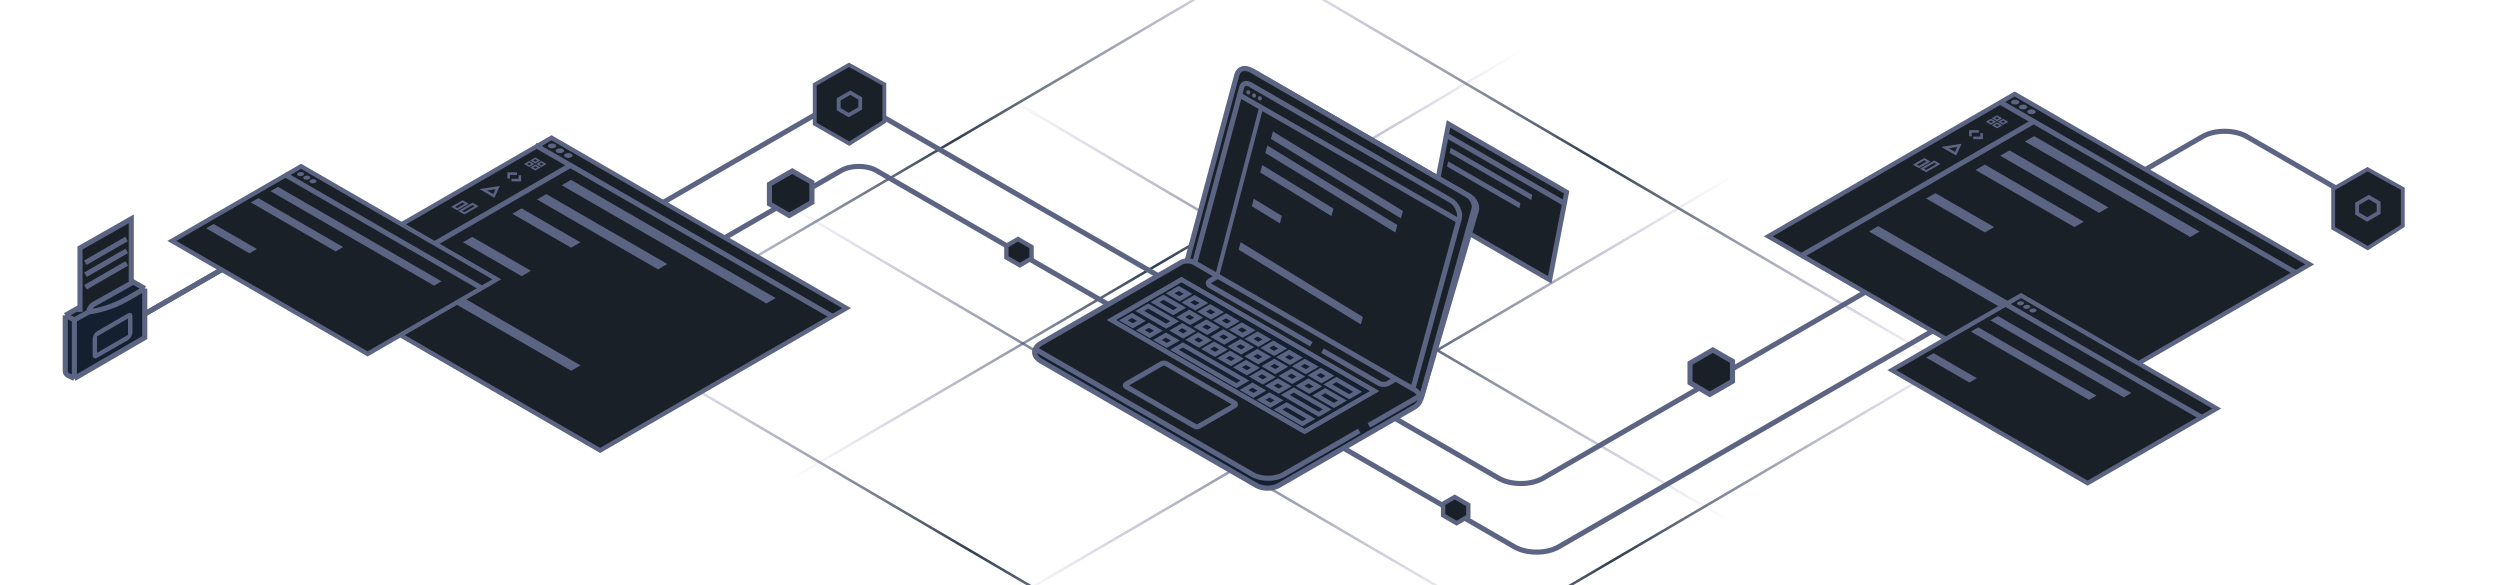 <svg width="978" height="229" viewBox="0 0 978 229" fill="none" xmlns="http://www.w3.org/2000/svg">
<g clip-path="url(#clip0)">
<rect x="0.677" y="1.482" width="53.358" height="34.961" transform="matrix(0.866 0.5 -0.189 0.982 566.353 46.688)" fill="#1A2028" stroke="#5B6482" stroke-width="2"/>
<rect width="36.884" height="2.069" transform="matrix(0.866 0.5 -0.189 0.982 567.508 57.805)" fill="#5B6482"/>
<rect width="32.675" height="2.069" transform="matrix(0.866 0.5 -0.189 0.982 566.486 63.121)" fill="#5B6482"/>
<path d="M565.186 52.535L612.538 79.874" stroke="#5B6482" stroke-width="2"/>
<path d="M179.007 96.381C181.378 99.7 448.262 255.8 581.408 333.436" stroke="url(#paint0_radial)"/>
<path d="M244.79 41.857C247.16 45.176 514.045 201.277 647.19 278.912" stroke="url(#paint1_radial)"/>
<path d="M333.686 1.559C336.056 4.877 602.941 160.978 736.086 238.613" stroke="url(#paint2_radial)"/>
<path d="M423.765 -56.52C426.136 -53.201 693.02 102.9 826.166 180.535" stroke="url(#paint3_radial)"/>
<path d="M832.565 99.547C830.195 102.866 563.31 258.966 430.165 336.602" stroke="url(#paint4_radial)"/>
<path d="M736.718 33.232C734.347 36.551 467.463 192.652 334.317 270.287" stroke="url(#paint5_radial)"/>
<path d="M652.68 -15.088C650.309 -11.769 383.425 144.331 250.279 221.967" stroke="url(#paint6_radial)"/>
<path d="M573.922 -64.125C571.551 -60.806 304.667 95.294 171.521 172.93" stroke="url(#paint7_radial)"/>
<path d="M519.815 146.401L331.417 37.629L173.608 128.74" stroke="#5B6482" stroke-width="2"/>
<path d="M47.341 128.197L110.144 91.938C114.927 89.176 122.682 89.176 127.465 91.938L232.454 152.553" stroke="#5B6482" stroke-width="2"/>
<path d="M47.341 128.197L110.144 91.938C114.927 89.176 122.682 89.176 127.465 91.938L232.454 152.553" stroke="#5B6482" stroke-width="2"/>
<path d="M798.822 89.688L861.625 53.428C866.408 50.666 874.163 50.666 878.946 53.428L931.155 83.57" stroke="#5B6482" stroke-width="2"/>
<path d="M755.561 99.353L603.606 187.084C598.823 189.845 591.068 189.845 586.285 187.084L463.857 116.4" stroke="#5B6482" stroke-width="2"/>
<path d="M498.291 156.482L342.868 66.748C339.041 64.539 332.838 64.539 329.011 66.748L196.825 143.066" stroke="#5B6482" stroke-width="2"/>
<rect width="134.571" height="112.631" transform="matrix(0.866 0.5 -0.866 0.5 215.732 53.328)" fill="#1A2028"/>
<rect width="92.477" height="4.192" transform="matrix(0.866 0.5 -0.866 0.5 223.365 70.367)" fill="#5B6482"/>
<rect width="74.717" height="4.192" transform="matrix(0.866 0.5 -0.866 0.5 162.375 105.58)" fill="#5B6482"/>
<rect width="54.69" height="4.192" transform="matrix(0.866 0.5 -0.866 0.5 213.706 75.943)" fill="#5B6482"/>
<rect width="26.575" height="4.192" transform="matrix(0.866 0.5 -0.866 0.5 204.047 81.519)" fill="#5B6482"/>
<rect width="26.505" height="4.192" transform="matrix(0.866 0.5 -0.866 0.5 184.73 92.674)" fill="#5B6482"/>
<rect x="-5.96046e-08" y="1" width="133.299" height="111.332" transform="matrix(0.866 0.5 -0.866 0.5 216.614 53.393)" stroke="#5B6482" stroke-width="2"/>
<path d="M131.851 117.38L223.155 64.666" stroke="#5B6482" stroke-width="2"/>
<path d="M325.662 123.788L209.379 56.758" stroke="#5B6482" stroke-width="2"/>
<circle r="1.326" transform="matrix(0.866 0.5 0.866 -0.5 215.953 57.074)" fill="#5B6482"/>
<circle r="1.326" transform="matrix(0.866 0.5 0.866 -0.5 219.032 58.98)" fill="#5B6482"/>
<circle r="1.326" transform="matrix(0.866 0.5 0.866 -0.5 222.327 60.832)" fill="#5B6482"/>
<path d="M808.068 99.422L609.759 213.916C604.976 216.677 597.221 216.677 592.438 213.916L474.867 146.036" stroke="#5B6482" stroke-width="2"/>
<path d="M556.031 155.53L577.575 82.211C578.057 80.57 576.81 77.933 575.08 76.934L490.621 28.172C487.877 26.588 485.476 27.329 484.765 29.978L465.323 102.484" stroke="#5B6482" stroke-width="2"/>
<path d="M568.213 113.265C568.213 113.745 559.816 142.975 555.617 157.53L549.349 161.72L500.833 189.727L496.035 191.388L491.939 190.309L405.803 140.733L404.399 137.788L404.942 136.339L409.246 132.669L464.523 101.604L484.788 27.084L487.427 26.75L572.172 75.478L575.891 77.937L576.61 80.457C573.811 91.193 568.213 112.786 568.213 113.265Z" fill="#1A2028"/>
<path d="M555.212 158.513L555.902 155.429L555.212 154.858L499.791 186.987C497.625 186.915 493.178 186.779 492.713 186.803C492.247 186.828 490.214 185.616 489.255 185.007L408.739 138.953L404.509 136.379L405.39 140.151L490.911 189.908L495.621 191.048L499.388 190.602L555.212 158.513Z" fill="#142030"/>
<path d="M407.256 141.275C403.908 139.342 403.908 136.208 407.256 134.275L461.95 102.697C463.385 101.869 465.711 101.869 467.146 102.697L553.164 152.36C556.512 154.293 556.512 157.427 553.164 159.36L500.202 189.938C497.81 191.318 493.933 191.318 491.541 189.938L407.256 141.275Z" stroke="#5B6482" stroke-width="2"/>
<path d="M440.569 151.262C440.091 150.986 440.091 150.538 440.569 150.262L454.461 142.241C454.939 141.965 455.714 141.965 456.193 142.241L482.965 157.698C483.443 157.975 483.443 158.422 482.965 158.698L469.074 166.719C468.595 166.995 467.82 166.995 467.342 166.719L440.569 151.262Z" stroke="#5B6482" stroke-width="2"/>
<path d="M476.059 108.256L473.4 109.791C472.444 110.343 472.444 111.239 473.4 111.791L506.467 130.882L510.817 133.394L512.992 134.649M545.657 148.439L542.999 149.974C542.042 150.526 540.491 150.526 539.535 149.974L523.867 140.928L519.517 138.417L517.342 137.161" stroke="#5B6482" stroke-width="2"/>
<path d="M405.057 136.592L490.029 185.65C493.377 187.583 498.805 187.583 502.153 185.65L526.12 171.813L529.874 169.645L531.751 168.562M556.15 154.475L541.135 163.144L537.381 165.311L535.504 166.395" stroke="#5B6482" stroke-width="2"/>
<path d="M555.803 156.38L576.66 81.639C577.12 79.993 575.875 77.383 574.157 76.391L489.659 27.607C486.914 26.022 484.512 26.764 483.803 29.417L464.34 102.222" stroke="#5B6482" stroke-width="2"/>
<path d="M552.802 151.781L570.893 85.366C571.491 83.168 569.833 79.705 567.55 78.387L489.111 33.1C487.543 32.195 486.17 32.619 485.764 34.133L467.354 102.874" stroke="#5B6482" stroke-width="2"/>
<rect width="88.277" height="33.263" transform="matrix(0.866 0.5 -0.866 0.5 462.149 108.725)" fill="#142030"/>
<rect x="-5.96046e-08" y="1" width="87.271" height="31.642" transform="matrix(0.866 0.5 -0.866 0.5 463.037 108.859)" stroke="#5B6482" stroke-width="2"/>
<rect x="-5.96046e-08" y="1" width="4.251" height="3.849" transform="matrix(0.866 0.5 -0.866 0.5 443.669 122.9)" stroke="#5B6482" stroke-width="2"/>
<rect x="-5.96046e-08" y="1" width="11.931" height="3.849" transform="matrix(0.866 0.5 -0.866 0.5 450.064 119.209)" stroke="#5B6482" stroke-width="2"/>
<rect x="-5.96046e-08" y="1" width="8.249" height="3.849" transform="matrix(0.866 0.5 -0.866 0.5 456.012 115.775)" stroke="#5B6482" stroke-width="2"/>
<rect x="-5.96046e-08" y="1" width="4.251" height="3.849" transform="matrix(0.866 0.5 -0.866 0.5 461.96 112.34)" stroke="#5B6482" stroke-width="2"/>
<rect x="-5.96046e-08" y="1" width="4.251" height="3.849" transform="matrix(0.866 0.5 -0.866 0.5 468.129 115.902)" stroke="#5B6482" stroke-width="2"/>
<rect x="-5.96046e-08" y="1" width="4.251" height="3.849" transform="matrix(0.866 0.5 -0.866 0.5 474.299 119.465)" stroke="#5B6482" stroke-width="2"/>
<rect x="-5.96046e-08" y="1" width="4.251" height="3.849" transform="matrix(0.866 0.5 -0.866 0.5 466.13 121.617)" stroke="#5B6482" stroke-width="2"/>
<rect x="-5.96046e-08" y="1" width="4.251" height="3.849" transform="matrix(0.866 0.5 -0.866 0.5 472.785 125.459)" stroke="#5B6482" stroke-width="2"/>
<rect x="-5.96046e-08" y="1" width="4.251" height="3.849" transform="matrix(0.866 0.5 -0.866 0.5 479.441 129.301)" stroke="#5B6482" stroke-width="2"/>
<rect x="-5.96046e-08" y="1" width="4.251" height="3.849" transform="matrix(0.866 0.5 -0.866 0.5 486.096 133.145)" stroke="#5B6482" stroke-width="2"/>
<rect x="-5.96046e-08" y="1" width="4.251" height="3.849" transform="matrix(0.866 0.5 -0.866 0.5 492.752 136.986)" stroke="#5B6482" stroke-width="2"/>
<rect x="-5.96046e-08" y="1" width="4.251" height="3.849" transform="matrix(0.866 0.5 -0.866 0.5 499.407 140.83)" stroke="#5B6482" stroke-width="2"/>
<rect x="-5.96046e-08" y="1" width="4.251" height="3.849" transform="matrix(0.866 0.5 -0.866 0.5 506.062 144.672)" stroke="#5B6482" stroke-width="2"/>
<rect x="-5.96046e-08" y="1" width="4.251" height="3.849" transform="matrix(0.866 0.5 -0.866 0.5 512.718 148.514)" stroke="#5B6482" stroke-width="2"/>
<rect x="-5.96046e-08" y="1" width="4.251" height="3.849" transform="matrix(0.866 0.5 -0.866 0.5 480.469 123.027)" stroke="#5B6482" stroke-width="2"/>
<rect x="-5.96046e-08" y="1" width="4.251" height="3.849" transform="matrix(0.866 0.5 -0.866 0.5 486.639 126.59)" stroke="#5B6482" stroke-width="2"/>
<rect x="-5.96046e-08" y="1" width="4.251" height="3.849" transform="matrix(0.866 0.5 -0.866 0.5 492.808 130.15)" stroke="#5B6482" stroke-width="2"/>
<rect x="-5.96046e-08" y="1" width="4.251" height="3.849" transform="matrix(0.866 0.5 -0.866 0.5 498.978 133.713)" stroke="#5B6482" stroke-width="2"/>
<rect x="-5.96046e-08" y="1" width="4.251" height="3.849" transform="matrix(0.866 0.5 -0.866 0.5 505.148 137.275)" stroke="#5B6482" stroke-width="2"/>
<rect x="-5.96046e-08" y="1" width="4.251" height="3.849" transform="matrix(0.866 0.5 -0.866 0.5 511.317 140.838)" stroke="#5B6482" stroke-width="2"/>
<rect x="-5.96046e-08" y="1" width="4.251" height="3.849" transform="matrix(0.866 0.5 -0.866 0.5 517.487 144.398)" stroke="#5B6482" stroke-width="2"/>
<rect x="-5.96046e-08" y="1" width="9.625" height="3.849" transform="matrix(0.866 0.5 -0.866 0.5 523.657 147.961)" stroke="#5B6482" stroke-width="2"/>
<rect x="-5.96046e-08" y="1" width="4.251" height="3.849" transform="matrix(0.866 0.5 -0.866 0.5 450.32 126.74)" stroke="#5B6482" stroke-width="2"/>
<rect x="-5.96046e-08" y="1" width="4.251" height="3.849" transform="matrix(0.866 0.5 -0.866 0.5 456.971 130.582)" stroke="#5B6482" stroke-width="2"/>
<rect x="-5.96046e-08" y="1" width="4.251" height="3.849" transform="matrix(0.866 0.5 -0.866 0.5 463.366 126.889)" stroke="#5B6482" stroke-width="2"/>
<rect x="-5.96046e-08" y="1" width="4.251" height="3.849" transform="matrix(0.866 0.5 -0.866 0.5 469.6 130.488)" stroke="#5B6482" stroke-width="2"/>
<rect x="-5.96046e-08" y="1" width="4.251" height="3.849" transform="matrix(0.866 0.5 -0.866 0.5 475.834 134.088)" stroke="#5B6482" stroke-width="2"/>
<rect x="-5.96046e-08" y="1" width="4.251" height="3.849" transform="matrix(0.866 0.5 -0.866 0.5 482.067 137.688)" stroke="#5B6482" stroke-width="2"/>
<rect x="-5.96046e-08" y="1" width="4.251" height="3.849" transform="matrix(0.866 0.5 -0.866 0.5 488.301 141.285)" stroke="#5B6482" stroke-width="2"/>
<rect x="-5.96046e-08" y="1" width="4.251" height="3.849" transform="matrix(0.866 0.5 -0.866 0.5 494.535 144.885)" stroke="#5B6482" stroke-width="2"/>
<rect x="-5.96046e-08" y="1" width="4.251" height="3.849" transform="matrix(0.866 0.5 -0.866 0.5 500.769 148.484)" stroke="#5B6482" stroke-width="2"/>
<rect x="-5.96046e-08" y="1" width="15.119" height="3.849" transform="matrix(0.866 0.5 -0.866 0.5 507.003 152.084)" stroke="#5B6482" stroke-width="2"/>
<rect x="-5.96046e-08" y="1" width="7.807" height="3.849" transform="matrix(0.866 0.5 -0.866 0.5 519.283 152.305)" stroke="#5B6482" stroke-width="2"/>
<rect x="-5.96046e-08" y="1" width="4.251" height="3.849" transform="matrix(0.866 0.5 -0.866 0.5 490.845 150.139)" stroke="#5B6482" stroke-width="2"/>
<rect x="-5.96046e-08" y="1" width="4.251" height="3.849" transform="matrix(0.866 0.5 -0.866 0.5 497.496 153.979)" stroke="#5B6482" stroke-width="2"/>
<rect x="-5.96046e-08" y="1" width="11.033" height="3.849" transform="matrix(0.866 0.5 -0.866 0.5 504.147 157.818)" stroke="#5B6482" stroke-width="2"/>
<rect x="-5.96046e-08" y="1" width="28.005" height="3.849" transform="matrix(0.866 0.5 -0.866 0.5 463.622 134.422)" stroke="#5B6482" stroke-width="2"/>
<rect x="-5.96046e-08" y="1" width="87.271" height="31.642" transform="matrix(0.866 0.5 -0.866 0.5 463.037 108.859)" stroke="#5B6482" stroke-width="2"/>
<rect width="134.571" height="112.631" transform="matrix(0.866 0.5 -0.866 0.5 788.133 36.213)" fill="#1A2028"/>
<rect width="74.717" height="4.192" transform="matrix(0.866 0.5 -0.866 0.5 795.766 53.252)" fill="#5B6482"/>
<rect width="74.717" height="4.192" transform="matrix(0.866 0.5 -0.866 0.5 734.775 88.465)" fill="#5B6482"/>
<rect width="44.677" height="4.192" transform="matrix(0.866 0.5 -0.866 0.5 786.107 58.828)" fill="#5B6482"/>
<rect width="44.677" height="4.192" transform="matrix(0.866 0.5 -0.866 0.5 776.448 64.404)" fill="#5B6482"/>
<rect width="26.505" height="4.192" transform="matrix(0.866 0.5 -0.866 0.5 757.131 75.559)" fill="#5B6482"/>
<rect x="-5.96046e-08" y="1" width="133.299" height="111.332" transform="matrix(0.866 0.5 -0.866 0.5 789.015 36.277)" stroke="#5B6482" stroke-width="2"/>
<path d="M704.252 100.265L795.555 47.551" stroke="#5B6482" stroke-width="2"/>
<path d="M898.064 106.674L782.489 39.959" stroke="#5B6482" stroke-width="2"/>
<circle r="1.326" transform="matrix(0.866 0.5 0.866 -0.5 788.354 39.959)" fill="#5B6482"/>
<circle r="1.326" transform="matrix(0.866 0.5 0.866 -0.5 791.433 41.865)" fill="#5B6482"/>
<circle r="1.326" transform="matrix(0.866 0.5 0.866 -0.5 794.728 43.717)" fill="#5B6482"/>
<rect x="-5.96046e-08" y="1" width="88.434" height="58.38" transform="matrix(0.866 0.5 -0.866 0.5 118.64 64.555)" fill="#1A2028" stroke="#5B6482" stroke-width="2"/>
<rect width="73.921" height="3.38" transform="matrix(0.866 0.5 -0.866 0.5 108.724 73.086)" fill="#5B6482"/>
<rect width="38.309" height="3.38" transform="matrix(0.866 0.5 -0.866 0.5 101.066 77.508)" fill="#5B6482"/>
<rect width="19.572" height="3.38" transform="matrix(0.866 0.5 -0.866 0.5 83.551 87.619)" fill="#5B6482"/>
<path d="M111.375 68.231L188.729 112.891" stroke="#5B6482" stroke-width="2"/>
<ellipse rx="1.08" ry="1.158" transform="matrix(0.866 0.5 -0.866 0.5 117.581 68.105)" fill="#5B6482"/>
<ellipse rx="1.08" ry="1.158" transform="matrix(0.866 0.5 -0.866 0.5 120.009 69.507)" fill="#5B6482"/>
<ellipse rx="1.08" ry="1.158" transform="matrix(0.866 0.5 -0.866 0.5 122.437 70.91)" fill="#5B6482"/>
<rect x="-5.96046e-08" y="1" width="88.434" height="58.38" transform="matrix(0.866 0.5 -0.866 0.5 791.489 115.098)" fill="#1A2028" stroke="#5B6482" stroke-width="2"/>
<rect width="60.255" height="3.38" transform="matrix(0.866 0.5 -0.866 0.5 781.573 123.629)" fill="#5B6482"/>
<rect width="53.378" height="3.38" transform="matrix(0.866 0.5 -0.866 0.5 773.915 128.051)" fill="#5B6482"/>
<rect width="19.572" height="3.38" transform="matrix(0.866 0.5 -0.866 0.5 756.4 138.162)" fill="#5B6482"/>
<path d="M784.224 118.773L861.578 163.434" stroke="#5B6482" stroke-width="2"/>
<ellipse rx="1.08" ry="1.158" transform="matrix(0.866 0.5 -0.866 0.5 790.43 118.648)" fill="#5B6482"/>
<ellipse rx="1.08" ry="1.158" transform="matrix(0.866 0.5 -0.866 0.5 792.858 120.05)" fill="#5B6482"/>
<ellipse rx="1.08" ry="1.158" transform="matrix(0.866 0.5 -0.866 0.5 795.285 121.453)" fill="#5B6482"/>
<path d="M345.752 32.807C345.798 37.58 345.902 47.184 345.957 47.421L332.028 56.166L318.83 48.403L318.624 33.058L332.279 25.432L345.752 32.807Z" fill="#1A2028"/>
<path d="M332 45.007L328.098 42.718V38.877L332.633 36.259L336.51 38.497V42.403L332 45.007Z" stroke="#5B6482" stroke-width="1.5"/>
<path d="M332.128 25.354L345.961 33.017V47.536L332.237 56.225L318.721 48.422V40.746V39.733V38.719V37.705V36.692V33.071L332.128 25.354Z" stroke="#5B6482" stroke-width="1.5"/>
<path d="M317.276 70.665L318.001 78.682L308.351 83.471L300.733 79.481L301.277 72.043L309.984 66.856L317.276 70.665Z" fill="#1A2028"/>
<path d="M308.738 84.284L301 79.745V72.056L309.929 66.901L313.776 69.122L317.624 71.343V79.154L308.738 84.284Z" stroke="#5B6482" stroke-width="2"/>
<path d="M393.677 95.591L393.226 100.567L399.216 103.539L403.944 101.062L403.607 96.447L398.203 93.227L393.677 95.591Z" fill="#1A2028"/>
<path d="M398.974 103.779L403.548 101.096V96.588L398.236 93.521L395.963 94.833L393.69 96.145V100.728L398.974 103.779Z" stroke="#5B6482" stroke-width="1.7"/>
<path d="M564.531 196.489L564.08 201.465L570.07 204.438L574.798 201.961L574.461 197.345L569.057 194.125L564.531 196.489Z" fill="#1A2028"/>
<path d="M569.828 204.678L574.403 201.994V197.486L569.09 194.419L566.817 195.731L564.544 197.044V201.627L569.828 204.678Z" stroke="#5B6482" stroke-width="1.7"/>
<path d="M677.415 140.671L678.141 148.688L668.491 153.477L660.872 149.486L661.417 142.049L670.123 136.861L677.415 140.671Z" fill="#1A2028"/>
<path d="M668.878 154.289L661.14 149.75V142.062L670.069 136.907L673.916 139.128L677.763 141.349V149.16L668.878 154.289Z" stroke="#5B6482" stroke-width="2"/>
<rect width="59.615" height="3.02" transform="matrix(0.853 0.522 -0.253 0.967 495.774 56.914)" fill="#5B6482"/>
<rect width="59.615" height="3.02" transform="matrix(0.853 0.522 -0.253 0.967 497.963 51.41)" fill="#5B6482"/>
<rect width="1.666" height="67.544" transform="matrix(0.853 0.522 -0.253 0.967 492.702 41.459)" fill="#5B6482"/>
<rect width="32.675" height="3.02" transform="matrix(0.853 0.522 -0.253 0.967 493.772 64.557)" fill="#5B6482"/>
<rect width="12.877" height="3.02" transform="matrix(0.853 0.522 -0.253 0.967 490.474 77.752)" fill="#5B6482"/>
<path d="M485.196 37.363L570.052 86.064" stroke="#5B6482" stroke-width="2"/>
<ellipse rx="0.835" ry="0.835" transform="matrix(0.892 0.389 -0.3 0.921 488.346 36.113)" fill="#5B6482"/>
<ellipse rx="0.835" ry="0.835" transform="matrix(0.892 0.389 -0.3 0.921 490.597 37.361)" fill="#5B6482"/>
<ellipse rx="0.835" ry="0.835" transform="matrix(0.892 0.389 -0.3 0.921 492.848 38.457)" fill="#5B6482"/>
<rect width="56.075" height="3.02" transform="matrix(0.853 0.522 -0.253 0.967 485.319 94.744)" fill="#5B6482"/>
<path d="M56.395 112.99L56.552 131.844L29.228 147.946L26.733 147.233L25.545 145.727L25.675 123.232L31.259 120.543V97.116L51.308 85.676V109.922L56.395 112.99Z" fill="#1A2028"/>
<path d="M26.158 147.179C32.148 147.629 47.611 137.429 57.066 131.663L56.542 130.92L56.258 112.792C54.941 111.959 52.246 110.275 51.996 110.207C51.746 110.138 47.819 112.262 45.887 113.332L35.886 119.27L35.033 121.799H28.095C23.68 124.294 25.593 147.137 26.158 147.179Z" fill="#142030"/>
<path d="M29.096 125.14V148.059M29.096 125.14L25.524 123.354M29.096 125.14L34.715 122.051M56.63 112.861L50.251 116.594C45.808 119.194 40.935 120.975 35.862 121.853L34.715 122.051M56.63 112.861V132.06L29.096 148.059M56.63 112.861L51.351 109.856M29.096 148.059L26.66 146.892C25.966 146.559 25.524 145.858 25.524 145.088V123.354M25.524 123.354L31.299 120.128M31.299 122.02V97.005L51.351 85.6V109.856M51.351 109.856V110.792L38.533 117.97L36.719 118.985C35.589 119.618 34.841 120.763 34.715 122.051V122.051" stroke="#5B6482" stroke-width="2"/>
<path d="M49.505 93.476L33.368 102.793" stroke="#5B6482" stroke-width="2"/>
<path d="M49.592 98.134L33.455 107.451" stroke="#5B6482" stroke-width="2"/>
<path d="M49.592 103.05L33.455 112.367" stroke="#5B6482" stroke-width="2"/>
<rect x="0.866" y="0.5" width="15.979" height="8.424" rx="1" transform="matrix(0.866 -0.5 2.20305e-08 1 36.357 131.015)" stroke="#5B6482" stroke-width="2"/>
<path d="M939.763 73.641C939.809 78.413 939.913 88.017 939.968 88.255L926.039 97.001L912.841 89.237L912.635 73.892L926.29 66.266L939.763 73.641Z" fill="#1A2028"/>
<path d="M926.011 85.841L922.109 83.552V79.711L926.644 77.093L930.521 79.331V83.237L926.011 85.841Z" stroke="#5B6482" stroke-width="1.5"/>
<path d="M926.139 66.188L939.972 73.851V88.37L926.247 97.059L912.732 89.256V81.58V80.567V79.553V78.539V77.526V73.905L926.139 66.188Z" stroke="#5B6482" stroke-width="1.5"/>
<path d="M775.203 52.055L775.203 53.94L771.937 53.94" stroke="#5B6482"/>
<path d="M774.097 51.416L770.831 51.416L770.831 53.301" stroke="#5B6482"/>
<path d="M765.028 60.134L766.542 56.871L760.89 57.745L765.028 60.134Z" stroke="#5B6482"/>
<rect x="-2.08616e-08" y="0.35" width="1.655" height="1.655" transform="matrix(0.866 0.5 -0.866 0.5 781.54 45.269)" stroke="#5B6482" stroke-width="0.7"/>
<rect x="-2.08616e-08" y="0.35" width="1.655" height="1.655" transform="matrix(0.866 0.5 -0.866 0.5 779.178 46.632)" stroke="#5B6482" stroke-width="0.7"/>
<rect x="-2.08616e-08" y="0.35" width="1.655" height="1.655" transform="matrix(0.866 0.5 -0.866 0.5 783.937 46.652)" stroke="#5B6482" stroke-width="0.7"/>
<rect x="-2.08616e-08" y="0.35" width="1.655" height="1.655" transform="matrix(0.866 0.5 -0.866 0.5 781.574 48.017)" stroke="#5B6482" stroke-width="0.7"/>
<rect x="-2.68221e-08" y="0.45" width="1.871" height="5.555" transform="matrix(0.866 0.5 -0.866 0.5 757.079 63.002)" stroke="#5B6482" stroke-width="0.9"/>
<rect x="-2.68221e-08" y="0.45" width="1.871" height="4.287" transform="matrix(0.866 0.5 -0.866 0.5 753.213 62.038)" stroke="#5B6482" stroke-width="0.9"/>
<path d="M203.359 68.566L203.359 70.452L200.094 70.452" stroke="#5B6482"/>
<path d="M202.253 67.928L198.988 67.928L198.988 69.813" stroke="#5B6482"/>
<path d="M193.184 76.646L194.699 73.382L189.046 74.257L193.184 76.646Z" stroke="#5B6482"/>
<rect x="-2.08616e-08" y="0.35" width="1.655" height="1.655" transform="matrix(0.866 0.5 -0.866 0.5 209.697 61.781)" stroke="#5B6482" stroke-width="0.7"/>
<rect x="-2.08616e-08" y="0.35" width="1.655" height="1.655" transform="matrix(0.866 0.5 -0.866 0.5 207.334 63.144)" stroke="#5B6482" stroke-width="0.7"/>
<rect x="-2.08616e-08" y="0.35" width="1.655" height="1.655" transform="matrix(0.866 0.5 -0.866 0.5 212.093 63.163)" stroke="#5B6482" stroke-width="0.7"/>
<rect x="-2.08616e-08" y="0.35" width="1.655" height="1.655" transform="matrix(0.866 0.5 -0.866 0.5 209.731 64.528)" stroke="#5B6482" stroke-width="0.7"/>
<rect x="-2.68221e-08" y="0.45" width="1.871" height="5.555" transform="matrix(0.866 0.5 -0.866 0.5 185.235 79.514)" stroke="#5B6482" stroke-width="0.9"/>
<rect x="-2.68221e-08" y="0.45" width="1.871" height="4.287" transform="matrix(0.866 0.5 -0.866 0.5 181.369 78.549)" stroke="#5B6482" stroke-width="0.9"/>
</g>
<defs>
<radialGradient id="paint0_radial" cx="0" cy="0" r="1" gradientUnits="userSpaceOnUse" gradientTransform="translate(380.208 214.908) rotate(90) scale(118.527 201.2)">
<stop stop-color="#303E50"/>
<stop offset="1" stop-color="#8D87BA" stop-opacity="0"/>
</radialGradient>
<radialGradient id="paint1_radial" cx="0" cy="0" r="1" gradientUnits="userSpaceOnUse" gradientTransform="translate(445.99 160.385) rotate(90) scale(118.527 201.2)">
<stop stop-color="#303E50"/>
<stop offset="1" stop-color="#8D87BA" stop-opacity="0"/>
</radialGradient>
<radialGradient id="paint2_radial" cx="0" cy="0" r="1" gradientUnits="userSpaceOnUse" gradientTransform="translate(534.886 120.086) rotate(90) scale(118.527 201.2)">
<stop stop-color="#303E50"/>
<stop offset="1" stop-color="#8D87BA" stop-opacity="0"/>
</radialGradient>
<radialGradient id="paint3_radial" cx="0" cy="0" r="1" gradientUnits="userSpaceOnUse" gradientTransform="translate(624.965 62.008) rotate(90) scale(118.527 201.2)">
<stop stop-color="#303E50"/>
<stop offset="1" stop-color="#8D87BA" stop-opacity="0"/>
</radialGradient>
<radialGradient id="paint4_radial" cx="0" cy="0" r="1" gradientUnits="userSpaceOnUse" gradientTransform="translate(631.365 218.074) rotate(90) scale(118.527 201.2)">
<stop stop-color="#303E50"/>
<stop offset="1" stop-color="#8D87BA" stop-opacity="0"/>
</radialGradient>
<radialGradient id="paint5_radial" cx="0" cy="0" r="1" gradientUnits="userSpaceOnUse" gradientTransform="translate(535.517 151.76) rotate(90) scale(118.527 201.2)">
<stop stop-color="#303E50"/>
<stop offset="1" stop-color="#8D87BA" stop-opacity="0"/>
</radialGradient>
<radialGradient id="paint6_radial" cx="0" cy="0" r="1" gradientUnits="userSpaceOnUse" gradientTransform="translate(451.479 103.439) rotate(90) scale(118.527 201.2)">
<stop stop-color="#303E50"/>
<stop offset="1" stop-color="#8D87BA" stop-opacity="0"/>
</radialGradient>
<radialGradient id="paint7_radial" cx="0" cy="0" r="1" gradientUnits="userSpaceOnUse" gradientTransform="translate(372.722 54.402) rotate(90) scale(118.527 201.2)">
<stop stop-color="#303E50"/>
<stop offset="1" stop-color="#8D87BA" stop-opacity="0"/>
</radialGradient>
<clipPath id="clip0">
<rect width="978" height="229" fill="white"/>
</clipPath>
</defs>
</svg>
